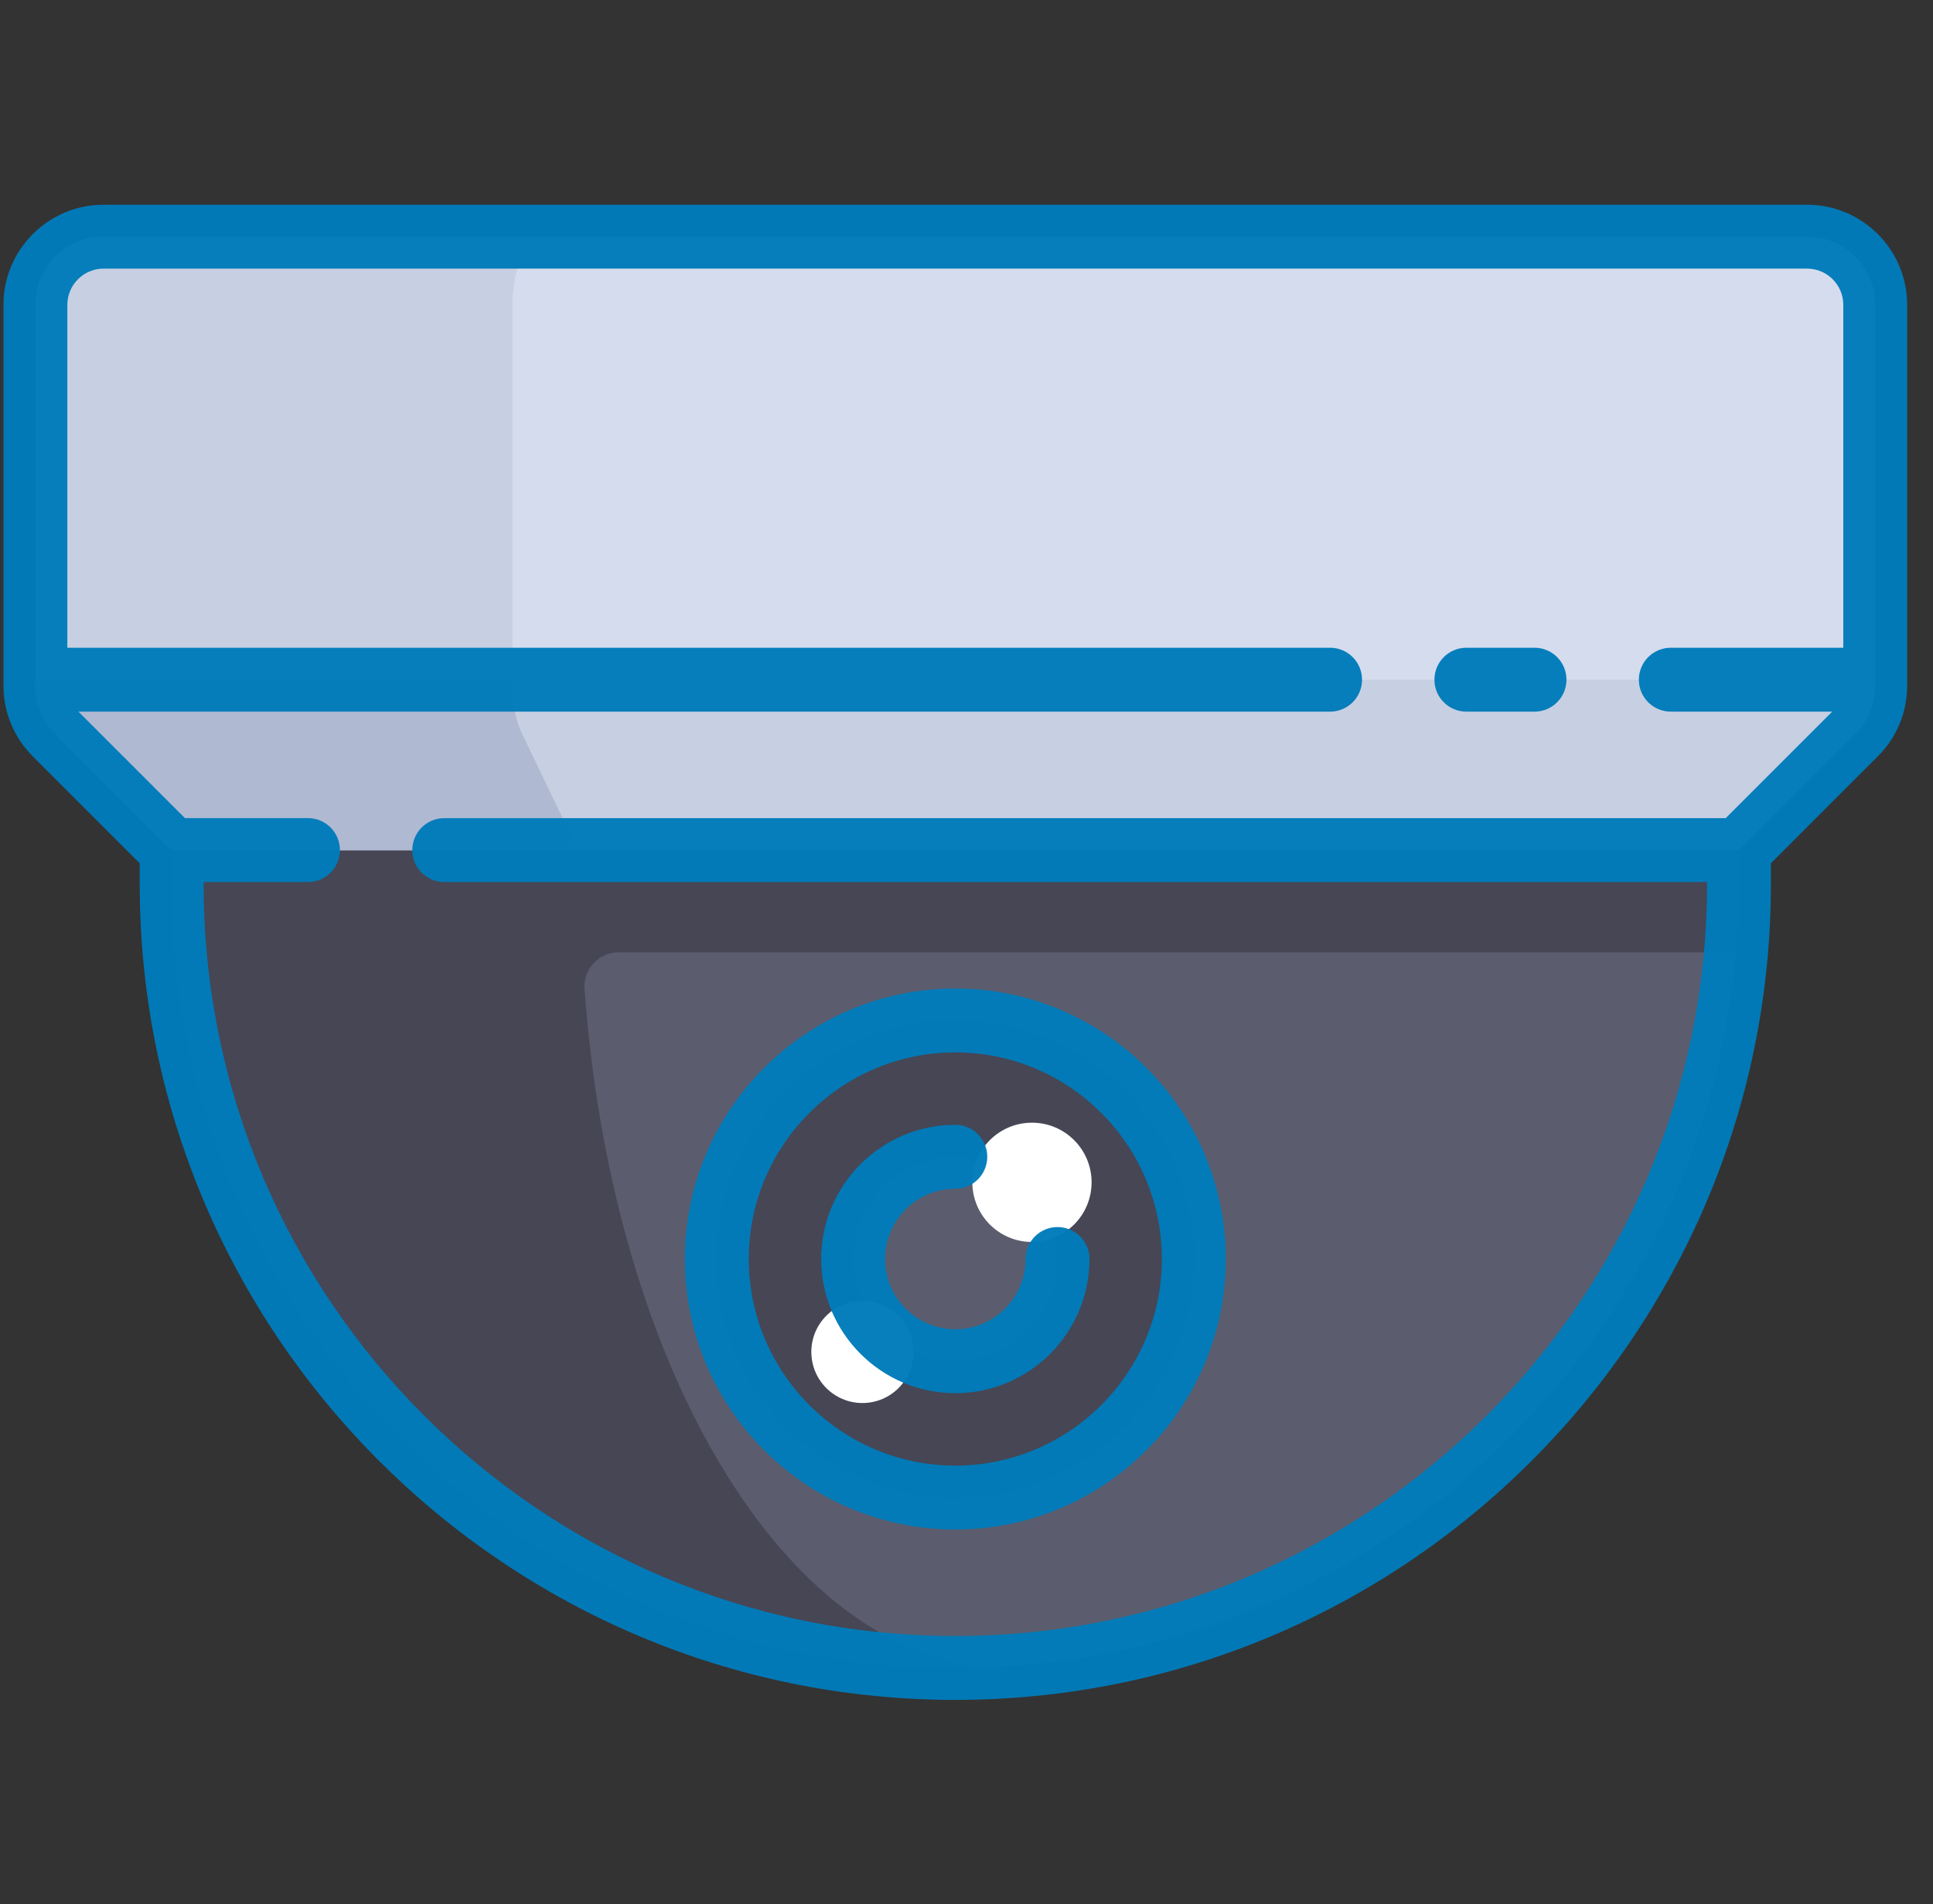 <svg width="66" height="65" viewBox="0 0 66 65" fill="none" xmlns="http://www.w3.org/2000/svg">
<rect x="0" y="0" width="66" height="65" fill="#333333" stroke="none"/>
<g id="SVG" clip-path="url(#clip0_37_125)">
<path id="Vector" d="M5.862 26.692V30.182C5.862 44.959 17.841 56.939 32.618 56.939C47.395 56.939 59.374 44.959 59.374 30.183V26.692H5.862V26.692Z" fill="#5B5D6E"/>
<path id="Vector_2" d="M32.618 51.122C37.116 51.122 40.761 47.476 40.761 42.979C40.761 38.481 37.116 34.836 32.618 34.836C28.121 34.836 24.475 38.481 24.475 42.979C24.475 47.476 28.121 51.122 32.618 51.122Z" fill="#464655"/>
<path id="Vector_3" d="M32.618 46.469C34.546 46.469 36.108 44.906 36.108 42.979C36.108 41.051 34.546 39.489 32.618 39.489C30.691 39.489 29.128 41.051 29.128 42.979C29.128 44.906 30.691 46.469 32.618 46.469Z" fill="#5B5D6E"/>
<g id="Group">
<path id="Vector_4" d="M35.236 42.397C36.36 42.397 37.271 41.486 37.271 40.361C37.271 39.237 36.36 38.325 35.236 38.325C34.111 38.325 33.2 39.237 33.2 40.361C33.2 41.486 34.111 42.397 35.236 42.397Z" fill="white"/>
<path id="Vector_5" d="M29.447 47.895C30.41 47.895 31.192 47.114 31.192 46.15C31.192 45.187 30.41 44.405 29.447 44.405C28.483 44.405 27.702 45.187 27.702 46.15C27.702 47.114 28.483 47.895 29.447 47.895Z" fill="white"/>
</g>
<path id="Vector_6" d="M5.862 26.692V30.182C5.862 45.087 18.048 57.145 33.001 56.936C33.028 56.682 32.985 57.074 33.013 56.82C26.259 55.675 20.848 46.029 19.958 33.749C19.909 33.08 20.452 32.509 21.124 32.509H59.267C59.333 31.742 59.374 30.967 59.374 30.183V26.692L5.862 26.692Z" fill="#464655"/>
<path id="Vector_7" d="M61.701 8.079H3.535C2.25 8.079 1.208 9.121 1.208 10.406V23.402C1.208 24.019 1.454 24.611 1.89 25.047L5.862 29.019H59.374L63.346 25.047C63.782 24.611 64.027 24.019 64.027 23.402V10.406C64.027 9.121 62.986 8.079 61.701 8.079Z" fill="#D5DCED"/>
<g id="Group_2">
<path id="Vector_8" d="M1.208 23.202V23.402C1.208 24.019 1.454 24.611 1.89 25.047L5.862 29.019H59.374L63.346 25.047C63.782 24.611 64.027 24.019 64.027 23.402V23.202H1.208Z" fill="#C7CFE2"/>
<path id="Vector_9" d="M17.495 23.402V10.406C17.495 9.121 17.997 8.079 18.615 8.079H3.535C2.25 8.079 1.208 9.121 1.208 10.406V23.402C1.208 24.019 1.454 24.611 1.89 25.047L5.862 29.019H19.735L17.823 25.047C17.613 24.611 17.495 24.019 17.495 23.402Z" fill="#C7CFE2"/>
</g>
<path id="Vector_10" d="M1.209 23.203V23.402C1.209 24.019 1.454 24.611 1.891 25.047L5.862 29.019H19.736L17.824 25.047C17.613 24.611 17.495 24.019 17.495 23.402V23.203H1.209Z" fill="#AFB9D2"/>
<path id="Vector_11" d="M61.701 6.989H3.535C1.651 6.989 0.118 8.522 0.118 10.406V23.402C0.118 24.315 0.474 25.173 1.119 25.819L4.771 29.471V30.183C4.771 45.537 17.263 58.029 32.618 58.029C47.973 58.029 60.465 45.537 60.465 30.183V29.471L64.117 25.818C64.763 25.173 65.118 24.315 65.118 23.402V10.406C65.118 8.522 63.585 6.989 61.701 6.989ZM32.618 55.848C18.466 55.848 6.953 44.334 6.953 30.183V30.11H10.516C11.118 30.11 11.606 29.622 11.606 29.019C11.606 28.417 11.118 27.928 10.516 27.928H6.314L2.678 24.293H45.415C46.017 24.293 46.505 23.805 46.505 23.203C46.505 22.6 46.017 22.112 45.415 22.112H2.299V10.406C2.299 9.725 2.854 9.17 3.535 9.17H61.701C62.383 9.17 62.937 9.725 62.937 10.406V22.112H57.048C56.446 22.112 55.957 22.6 55.957 23.203C55.957 23.805 56.446 24.293 57.048 24.293H62.558L58.923 27.929H15.168C14.566 27.929 14.078 28.417 14.078 29.019C14.078 29.622 14.566 30.11 15.168 30.11H58.284V30.183C58.284 44.334 46.77 55.848 32.618 55.848Z" fill="#007CBA" fill-opacity="0.97"/>
<path id="Vector_12" d="M50.068 24.293H52.395C52.997 24.293 53.485 23.805 53.485 23.203C53.485 22.6 52.997 22.112 52.395 22.112H50.068C49.465 22.112 48.977 22.6 48.977 23.203C48.977 23.805 49.465 24.293 50.068 24.293Z" fill="#007CBA" fill-opacity="0.97"/>
<path id="Vector_13" d="M32.618 33.745C27.526 33.745 23.384 37.887 23.384 42.979C23.384 48.071 27.526 52.213 32.618 52.213C37.71 52.213 41.852 48.071 41.852 42.979C41.852 37.887 37.71 33.745 32.618 33.745ZM32.618 50.031C28.729 50.031 25.566 46.868 25.566 42.979C25.566 39.09 28.729 35.926 32.618 35.926C36.507 35.926 39.671 39.09 39.671 42.979C39.671 46.868 36.507 50.031 32.618 50.031Z" fill="#007CBA" fill-opacity="0.97"/>
<path id="Vector_14" d="M36.108 41.888C35.506 41.888 35.017 42.376 35.017 42.979C35.017 44.302 33.941 45.378 32.618 45.378C31.295 45.378 30.219 44.302 30.219 42.979C30.219 41.656 31.295 40.58 32.618 40.58C33.221 40.58 33.709 40.091 33.709 39.489C33.709 38.887 33.221 38.398 32.618 38.398C30.093 38.398 28.038 40.453 28.038 42.979C28.038 45.505 30.093 47.559 32.618 47.559C35.144 47.559 37.199 45.505 37.199 42.979C37.199 42.376 36.71 41.888 36.108 41.888Z" fill="#007CBA" fill-opacity="0.97"/>
</g>
<defs>
<clipPath id="clip0_37_125">
<rect width="65" height="65" fill="white" transform="translate(0.118 0.009)"/>
</clipPath>
</defs>
</svg>
